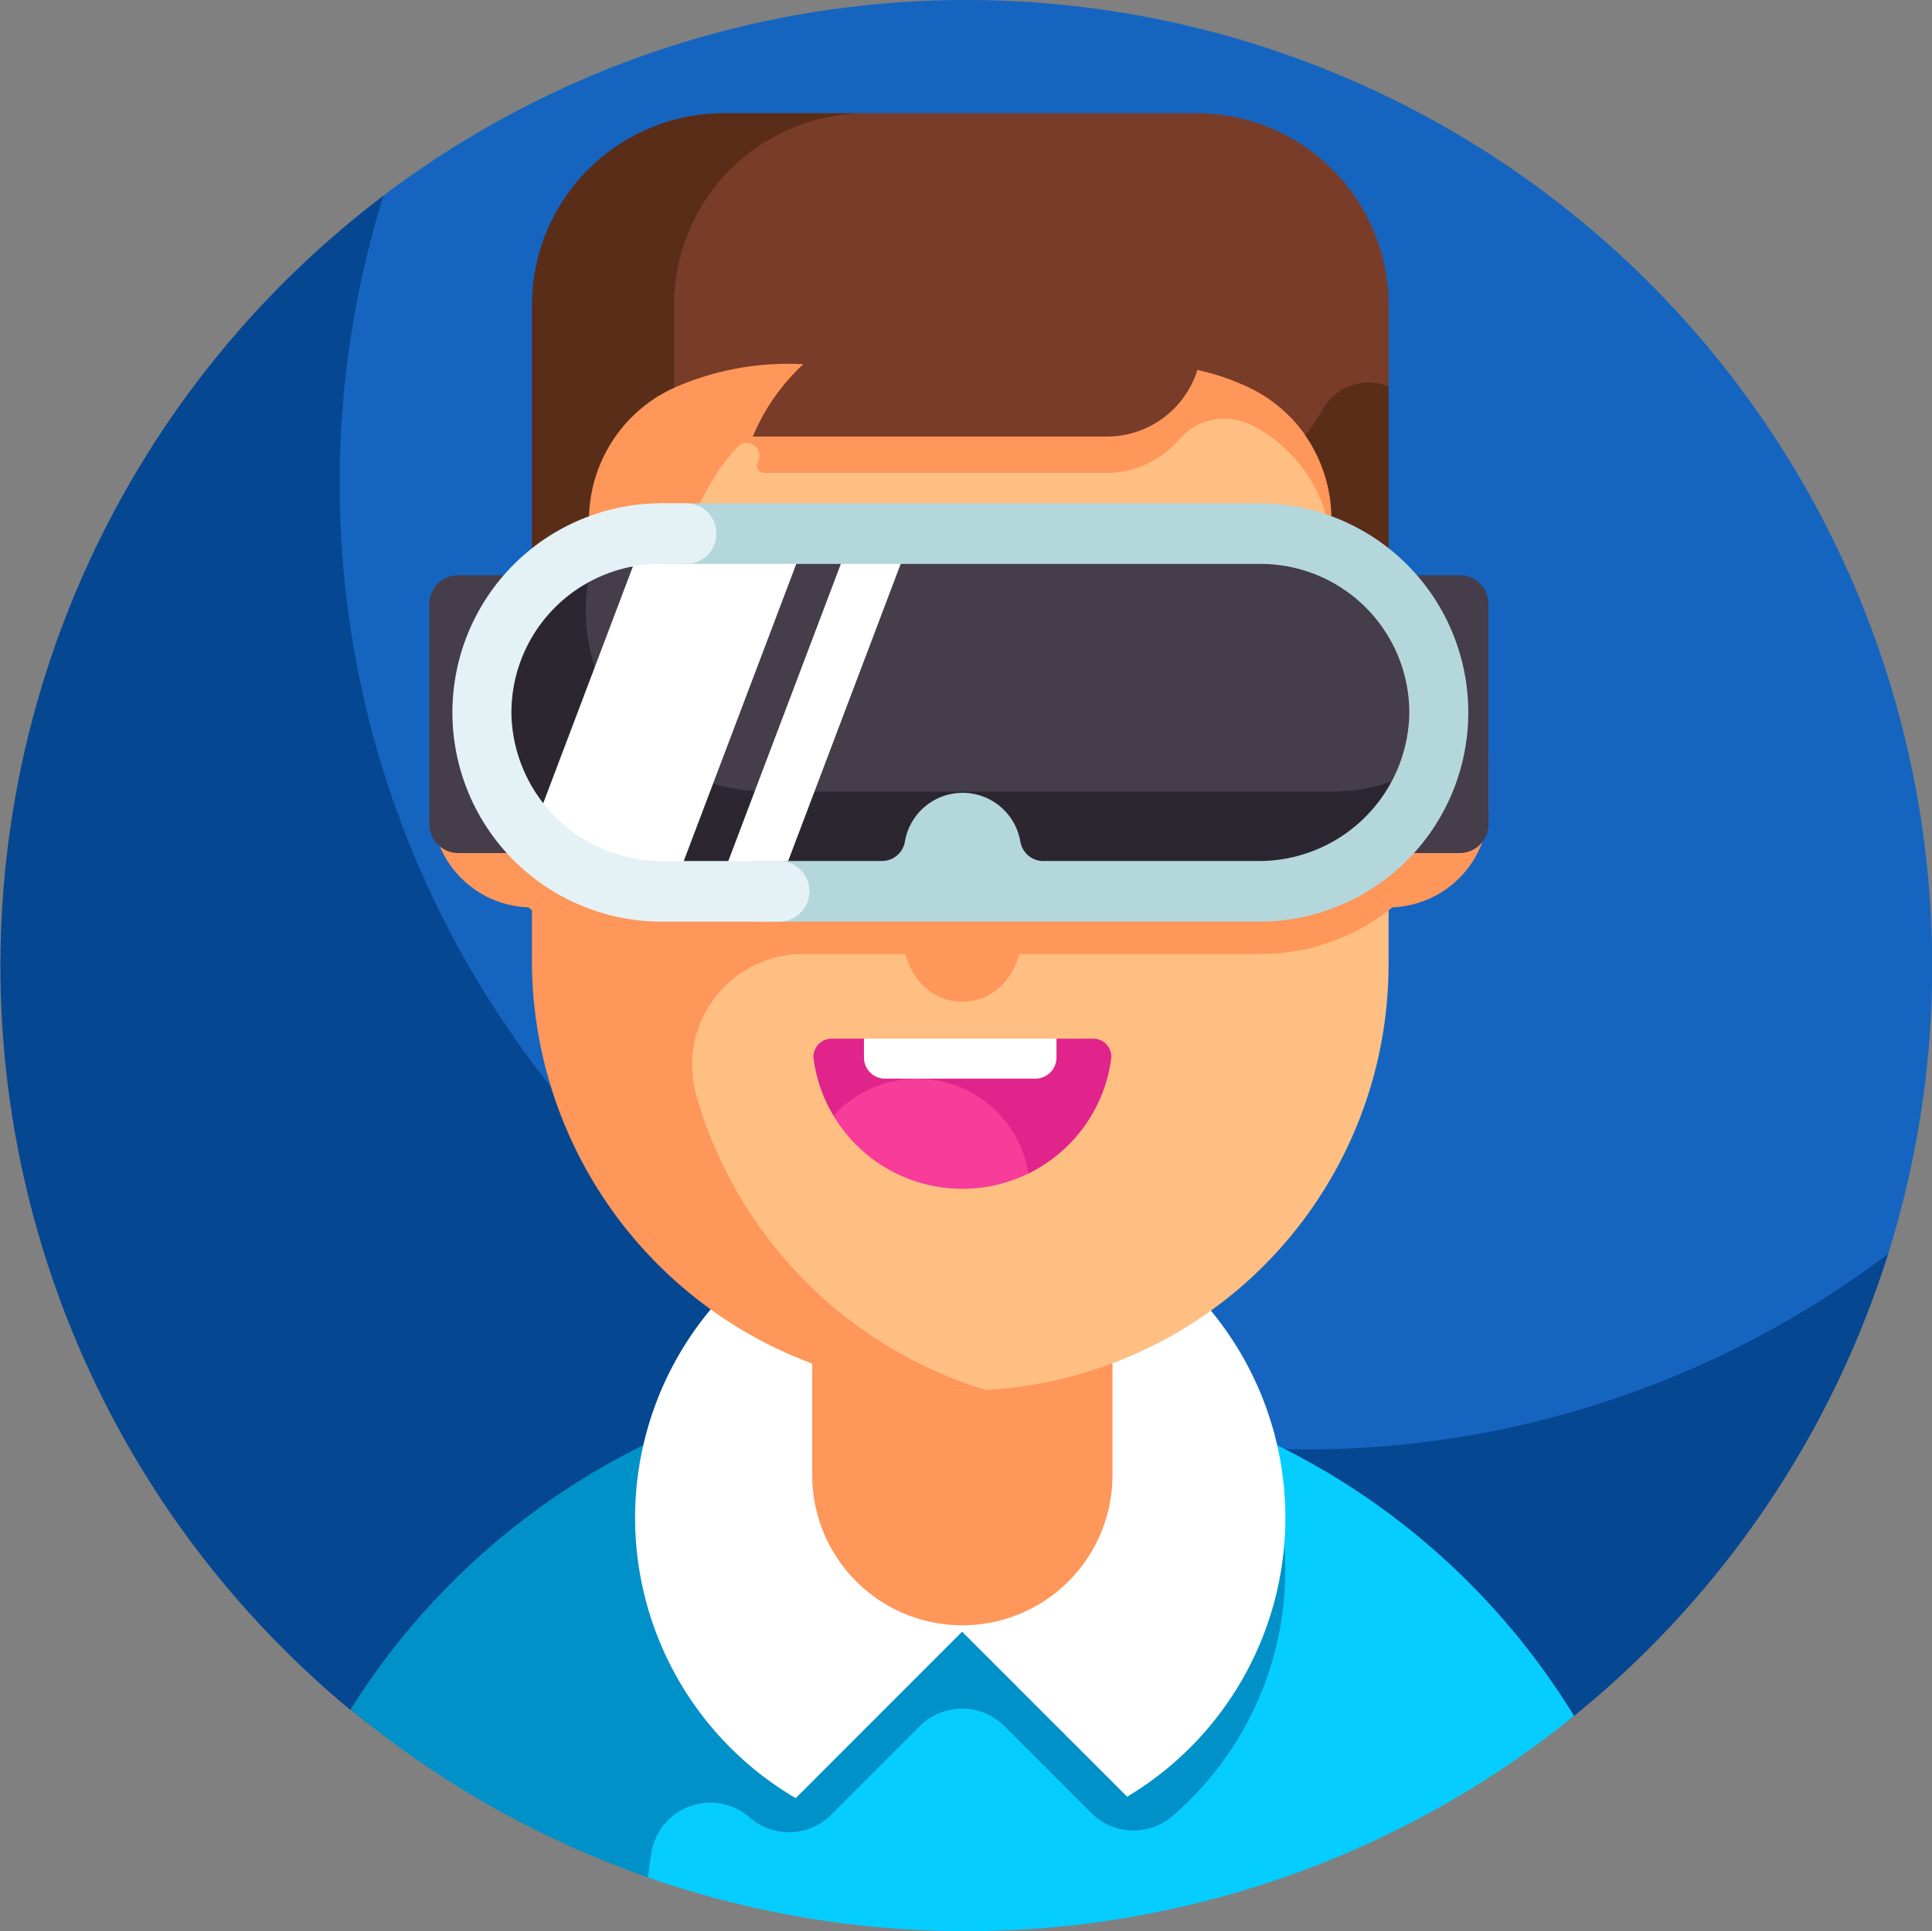 <svg xmlns="http://www.w3.org/2000/svg" width="146.573" height="146.529" viewBox="0 0 146.573 146.529">
  <rect x="0" y="0" width="146.573" height="146.529" fill="#808080" stroke="none"/>
  <g id="Grupo_79482" data-name="Grupo 79482" transform="translate(-441.697 -3721.235)">
    <g id="Grupo_79012" data-name="Grupo 79012" transform="translate(441.697 3721.157)">
      <path id="Trazado_133621" data-name="Trazado 133621" d="M181.14,112.3a24.277,24.277,0,0,0,23.183-16.9l.057-.182A73.281,73.281,0,0,0,90.216,14.923l-.048.036a11.574,11.574,0,0,0-4.522,9.217V112.3Z" transform="translate(-61.128 0)" fill="#1565c0"/>
      <path id="Trazado_133622" data-name="Trazado 133622" d="M26.625,166.829q.589.487,1.188.962a5.94,5.94,0,0,1,.692-.042h90.346c.188-.15.377-.3.565-.45h0a73.373,73.373,0,0,0,23.827-35.062A73.253,73.253,0,0,1,74.9,142.985v0l-.565-.2v-.005a73.152,73.152,0,0,1-21.969-12.516h-.055A73.367,73.367,0,0,1,29.092,51.95,73.288,73.288,0,0,0,26.57,166.828Z" transform="translate(0 -37.022)" fill="#064791"/>
      <path id="Trazado_133623" data-name="Trazado 133623" d="M222.741,371.819v-.007c-.158-.1-.32-.19-.479-.286-.176-.107-.35-.219-.528-.324v.008A54.3,54.3,0,0,0,194,363.632h-.261a24.19,24.19,0,0,0-23.995,24.233v13.94a73.344,73.344,0,0,0,70.824-12.053,54.874,54.874,0,0,0-17.825-17.933Z" transform="translate(-121.149 -259.477)" fill="#05cdff"/>
      <path id="Trazado_133624" data-name="Trazado 133624" d="M140.219,330.026a24.663,24.663,0,0,0-23.528,14.437,54.51,54.51,0,0,0-4.962,2.554v-.007c-.1.061-.206.126-.311.188-.167.1-.338.194-.5.294v.01a54.873,54.873,0,0,0-18.026,17.753A73.154,73.154,0,0,0,115.455,378c.076-.616.16-1.228.256-1.837a4.529,4.529,0,0,1,7.413-2.749l.1.088a4.53,4.53,0,0,0,6.135-.259l6.72-6.719a4.536,4.536,0,0,1,6.416,0l6.592,6.592a4.53,4.53,0,0,0,6.171.222,24.664,24.664,0,0,0-15.043-43.314Z" transform="translate(-66.296 -235.476)" fill="#0091c8"/>
      <path id="Trazado_133625" data-name="Trazado 133625" d="M192.974,316.19a24.665,24.665,0,0,0-12.481,45.94L193.118,349.5l12.52,12.52a24.667,24.667,0,0,0-12.664-45.835Z" transform="translate(-120.125 -225.617)" fill="#fff"/>
      <g id="Grupo_78948" data-name="Grupo 78948" transform="translate(61.619 86.495)">
        <g id="Grupo_78947" data-name="Grupo 78947">
          <path id="Trazado_133626" data-name="Trazado 133626" d="M226.634,338.845a11.39,11.39,0,0,1-11.39-11.39V301.944h22.78v25.511A11.39,11.39,0,0,1,226.634,338.845Z" transform="translate(-215.244 -301.944)" fill="#ff965a"/>
        </g>
      </g>
      <g id="Grupo_78950" data-name="Grupo 78950" transform="translate(51.902 26.634)">
        <g id="Grupo_78949" data-name="Grupo 78949">
          <path id="Trazado_133627" data-name="Trazado 133627" d="M233.306,112.741c0-10.394-6.668-19.9-17.062-19.9H188.573a16.151,16.151,0,0,0-7.271,1.707v56.111A21.1,21.1,0,0,0,202.167,171.8h.241a32.336,32.336,0,0,0,32.336-32.336V129.256Z" transform="translate(-181.302 -92.842)" fill="#ffbe82"/>
        </g>
      </g>
      <path id="Trazado_133628" data-name="Trazado 133628" d="M235.758,95.842a16.357,16.357,0,0,0-1.622.22h1.686C235.8,95.989,235.778,95.916,235.758,95.842Z" transform="translate(-167.109 -68.349)" fill="#ff965a"/>
      <path id="Trazado_133629" data-name="Trazado 133629" d="M176,93.9H147.283a18.728,18.728,0,0,0-18.728,18.728v3.8h0v13.135h-4.975a15.921,15.921,0,0,0,4.975,6.537v3.8a32.656,32.656,0,0,0,34.408,32.609,32.852,32.852,0,0,1-21.884-22.154,8.436,8.436,0,0,1,8.057-10.93h34.712a15.873,15.873,0,0,0,14.69-9.862h-4.992V111.448A17.544,17.544,0,0,0,176,93.9Zm7.634,40.923H167.353a1.767,1.767,0,0,1-1.743-1.473,4.441,4.441,0,0,0-8.758,0,1.768,1.768,0,0,1-1.743,1.473H139.468c0-6.318-.034-15.611-.037-20.081-.006-6.894,2.324-11.188,4.7-13.774a.966.966,0,0,1,1.583,1.073l-.031.063a.574.574,0,0,0,.518.821h25.921a7.286,7.286,0,0,0,5.522-2.52,4.516,4.516,0,0,1,5.363-1.174l.11.053a11.011,11.011,0,0,1,6.1,9.927v19.229a4.326,4.326,0,0,0,1.94,3.61,11.582,11.582,0,0,1-7.519,2.772Z" transform="translate(-88.201 -66.965)" fill="#ff965a"/>
      <path id="Trazado_133630" data-name="Trazado 133630" d="M215.805,30.1H179.939a14.535,14.535,0,0,0-4.769.8V51.435c.207-.12.417-.235.634-.341a21.359,21.359,0,0,1,10.164-1.954,15.6,15.6,0,0,0-3.829,5.488h26.807a7.193,7.193,0,0,0,6.9-5l.017-.056a18.161,18.161,0,0,1,4.082,1.417,11.01,11.01,0,0,1,6.1,9.927V80.144a4.331,4.331,0,0,0,4.331,4.331V44.663A14.563,14.563,0,0,0,215.805,30.1Z" transform="translate(-125.023 -21.427)" fill="#783c28"/>
      <path id="Trazado_133631" data-name="Trazado 133631" d="M151.745,44.663A14.563,14.563,0,0,1,166.308,30.1H155.522a14.563,14.563,0,0,0-14.563,14.563V68.131h0V84.476a4.331,4.331,0,0,0,4.331-4.331V61.02a11.065,11.065,0,0,1,6.176-9.965q.14-.068.279-.133V44.663Z" transform="translate(-100.606 -21.427)" fill="#5a2d19"/>
      <g id="Grupo_78952" data-name="Grupo 78952" transform="translate(105.345 49.707)">
        <g id="Grupo_78951" data-name="Grupo 78951">
          <path id="Trazado_133632" data-name="Trazado 133632" d="M367.984,192.659v-19.22a7.582,7.582,0,0,1,7.582,7.582v4.057A7.582,7.582,0,0,1,367.984,192.659Z" transform="translate(-367.984 -173.439)" fill="#ff965a"/>
        </g>
      </g>
      <g id="Grupo_78954" data-name="Grupo 78954" transform="translate(32.771 49.707)">
        <g id="Grupo_78953" data-name="Grupo 78953">
          <path id="Trazado_133633" data-name="Trazado 133633" d="M114.475,185.078a7.582,7.582,0,0,0,7.582,7.582v-19.22a7.582,7.582,0,0,0-7.582,7.582Z" transform="translate(-114.475 -173.439)" fill="#ff965a"/>
        </g>
      </g>
      <g id="Grupo_78956" data-name="Grupo 78956" transform="translate(59.038 53.395)">
        <g id="Grupo_78955" data-name="Grupo 78955">
          <path id="Trazado_133634" data-name="Trazado 133634" d="M208.919,199.072a2.694,2.694,0,0,1-2.693-2.693v-7.366a2.693,2.693,0,0,1,5.387,0v7.366A2.693,2.693,0,0,1,208.919,199.072Z" transform="translate(-206.226 -186.32)" fill="#ff965a"/>
        </g>
      </g>
      <g id="Grupo_78958" data-name="Grupo 78958" transform="translate(81.032 53.395)">
        <g id="Grupo_78957" data-name="Grupo 78957">
          <path id="Trazado_133635" data-name="Trazado 133635" d="M285.749,199.072a2.693,2.693,0,0,1-2.693-2.693v-7.366a2.693,2.693,0,0,1,5.387,0v7.366A2.694,2.694,0,0,1,285.749,199.072Z" transform="translate(-283.056 -186.32)" fill="#ff965a"/>
        </g>
      </g>
      <g id="Grupo_78960" data-name="Grupo 78960" transform="translate(59.038 51.237)">
        <g id="Grupo_78959" data-name="Grupo 78959">
          <path id="Trazado_133636" data-name="Trazado 133636" d="M208.919,191.537a2.694,2.694,0,0,1-2.693-2.693v-7.366a2.693,2.693,0,0,1,5.387,0v7.366A2.693,2.693,0,0,1,208.919,191.537Z" transform="translate(-206.226 -178.785)" fill="#373c41"/>
        </g>
      </g>
      <g id="Grupo_78962" data-name="Grupo 78962" transform="translate(81.032 51.237)">
        <g id="Grupo_78961" data-name="Grupo 78961">
          <path id="Trazado_133637" data-name="Trazado 133637" d="M285.749,191.537a2.693,2.693,0,0,1-2.693-2.693v-7.366a2.693,2.693,0,0,1,5.387,0v7.366A2.694,2.694,0,0,1,285.749,191.537Z" transform="translate(-283.056 -178.785)" fill="#373c41"/>
        </g>
      </g>
      <g id="Grupo_78965" data-name="Grupo 78965" transform="translate(54.732 44.504)">
        <g id="Grupo_78964" data-name="Grupo 78964">
          <g id="Grupo_78963" data-name="Grupo 78963">
            <path id="Trazado_133638" data-name="Trazado 133638" d="M201.733,160.652h-7.854a2.693,2.693,0,1,1,0-5.387h7.854a2.693,2.693,0,1,1,0,5.387Z" transform="translate(-191.185 -155.265)" fill="#783c28"/>
          </g>
        </g>
      </g>
      <g id="Grupo_78968" data-name="Grupo 78968" transform="translate(77.175 44.504)">
        <g id="Grupo_78967" data-name="Grupo 78967">
          <g id="Grupo_78966" data-name="Grupo 78966">
            <path id="Trazado_133639" data-name="Trazado 133639" d="M280.131,160.652h-7.854a2.693,2.693,0,1,1,0-5.387h7.854a2.693,2.693,0,1,1,0,5.387Z" transform="translate(-269.583 -155.265)" fill="#783c28"/>
          </g>
        </g>
      </g>
      <path id="Trazado_133640" data-name="Trazado 133640" d="M236.776,275.375H234l-7.3,1.516-7.3-1.516h-2.453a1.371,1.371,0,0,0-1.371,1.534,11.322,11.322,0,0,0,1.512,4.314l14.788,4.382a11.4,11.4,0,0,0,6.275-8.7A1.37,1.37,0,0,0,236.776,275.375Z" transform="translate(-153.85 -196.486)" fill="#e0248b"/>
      <g id="Grupo_78970" data-name="Grupo 78970" transform="translate(68.462 58.81)">
        <g id="Grupo_78969" data-name="Grupo 78969">
          <path id="Trazado_133641" data-name="Trazado 133641" d="M239.331,215.773c-.669,2.674.547,5.586,2.874,6.464a4.211,4.211,0,0,0,2.979,0c2.327-.878,3.544-3.79,2.874-6.464l-2.219-8.863a2.21,2.21,0,0,0-4.288,0Z" transform="translate(-239.149 -205.237)" fill="#ff965a"/>
        </g>
      </g>
      <g id="Grupo_78971" data-name="Grupo 78971" transform="translate(99.029 29.097)">
        <path id="Trazado_133642" data-name="Trazado 133642" d="M347.229,103.5a15.583,15.583,0,0,1-1.308,1.964,11.2,11.2,0,0,1,1.985,6.367v19.229a4.331,4.331,0,0,0,4.331,4.331V101.748a4,4,0,0,0-5.008,1.757Z" transform="translate(-345.921 -101.445)" fill="#5a2d19"/>
      </g>
      <path id="Trazado_133643" data-name="Trazado 133643" d="M207.22,192.842a.993.993,0,0,1-.993-.993v-3.007a.993.993,0,0,1,1.986,0v3.007A.992.992,0,0,1,207.22,192.842Z" transform="translate(-147.189 -134.017)" fill="#fff"/>
      <path id="Trazado_133644" data-name="Trazado 133644" d="M283.874,192.842a.992.992,0,0,1-.993-.993v-3.007a.993.993,0,1,1,1.986,0v3.007A.993.993,0,0,1,283.874,192.842Z" transform="translate(-201.899 -134.017)" fill="#fff"/>
      <path id="Trazado_133645" data-name="Trazado 133645" d="M220.887,288.784a11.393,11.393,0,0,0,14.786,4.382,8.552,8.552,0,0,0-14.786-4.382Z" transform="translate(-157.652 -204.048)" fill="#f73c9a"/>
      <path id="Trazado_133646" data-name="Trazado 133646" d="M241.959,278.409H230.566a1.606,1.606,0,0,1-1.607-1.607v-1.426h14.607V276.8A1.607,1.607,0,0,1,241.959,278.409Z" transform="translate(-163.414 -196.487)" fill="#fff"/>
      <path id="Trazado_133647" data-name="Trazado 133647" d="M194.133,171.4a2.192,2.192,0,0,1-2.192,2.192H115.971a2.192,2.192,0,0,1-2.192-2.192v-16.7a2.192,2.192,0,0,1,2.192-2.191h75.971a2.192,2.192,0,0,1,2.192,2.191Z" transform="translate(-81.207 -108.789)" fill="#453d49"/>
      <path id="Trazado_133648" data-name="Trazado 133648" d="M188.262,165.838H145.4a13.733,13.733,0,0,1,0-27.465h42.866a13.733,13.733,0,0,1,0,27.465Z" transform="translate(-93.972 -98.704)" fill="#453d49"/>
      <path id="Trazado_133649" data-name="Trazado 133649" d="M195.007,162.13H152.142a13.736,13.736,0,0,1-12.617-19.157,13.733,13.733,0,0,0,5.872,26.148h42.866a13.734,13.734,0,0,0,12.617-8.308A13.669,13.669,0,0,1,195.007,162.13Z" transform="translate(-93.972 -101.988)" fill="#2c2630"/>
      <path id="Trazado_133650" data-name="Trazado 133650" d="M162.556,146.451H150.235l-7.33,19.355a3.914,3.914,0,0,0,3.66,5.3h6.654Z" transform="translate(-101.811 -104.47)" fill="#fff"/>
      <path id="Trazado_133651" data-name="Trazado 133651" d="M205.491,145.853h-4.539l-9.338,24.654h4.54Z" transform="translate(-136.76 -104.043)" fill="#fff"/>
      <path id="Trazado_133652" data-name="Trazado 133652" d="M220.333,133.475H174.7v4.6h45.635A11.282,11.282,0,0,1,231.6,149.617a11.407,11.407,0,0,1-11.478,11H203.838a1.767,1.767,0,0,1-1.743-1.472,4.441,4.441,0,0,0-8.758,0,1.767,1.767,0,0,1-1.743,1.472h-9.6v4.6h38.341a15.871,15.871,0,0,0,0-31.741Z" transform="translate(-124.686 -95.209)" fill="#b4d7dc"/>
      <g id="Grupo_78972" data-name="Grupo 78972" transform="translate(34.197 38.266)">
        <path id="Trazado_133653" data-name="Trazado 133653" d="M144.365,160.614h-8.827a11.407,11.407,0,0,1-11.477-11,11.281,11.281,0,0,1,11.266-11.541h1.983a2.3,2.3,0,0,0,0-4.6h-1.983a15.871,15.871,0,0,0,0,31.741h9.039a2.3,2.3,0,1,0,0-4.6Z" transform="translate(-119.456 -133.474)" fill="#e4f2f6"/>
      </g>
    </g>
  </g>
</svg>
